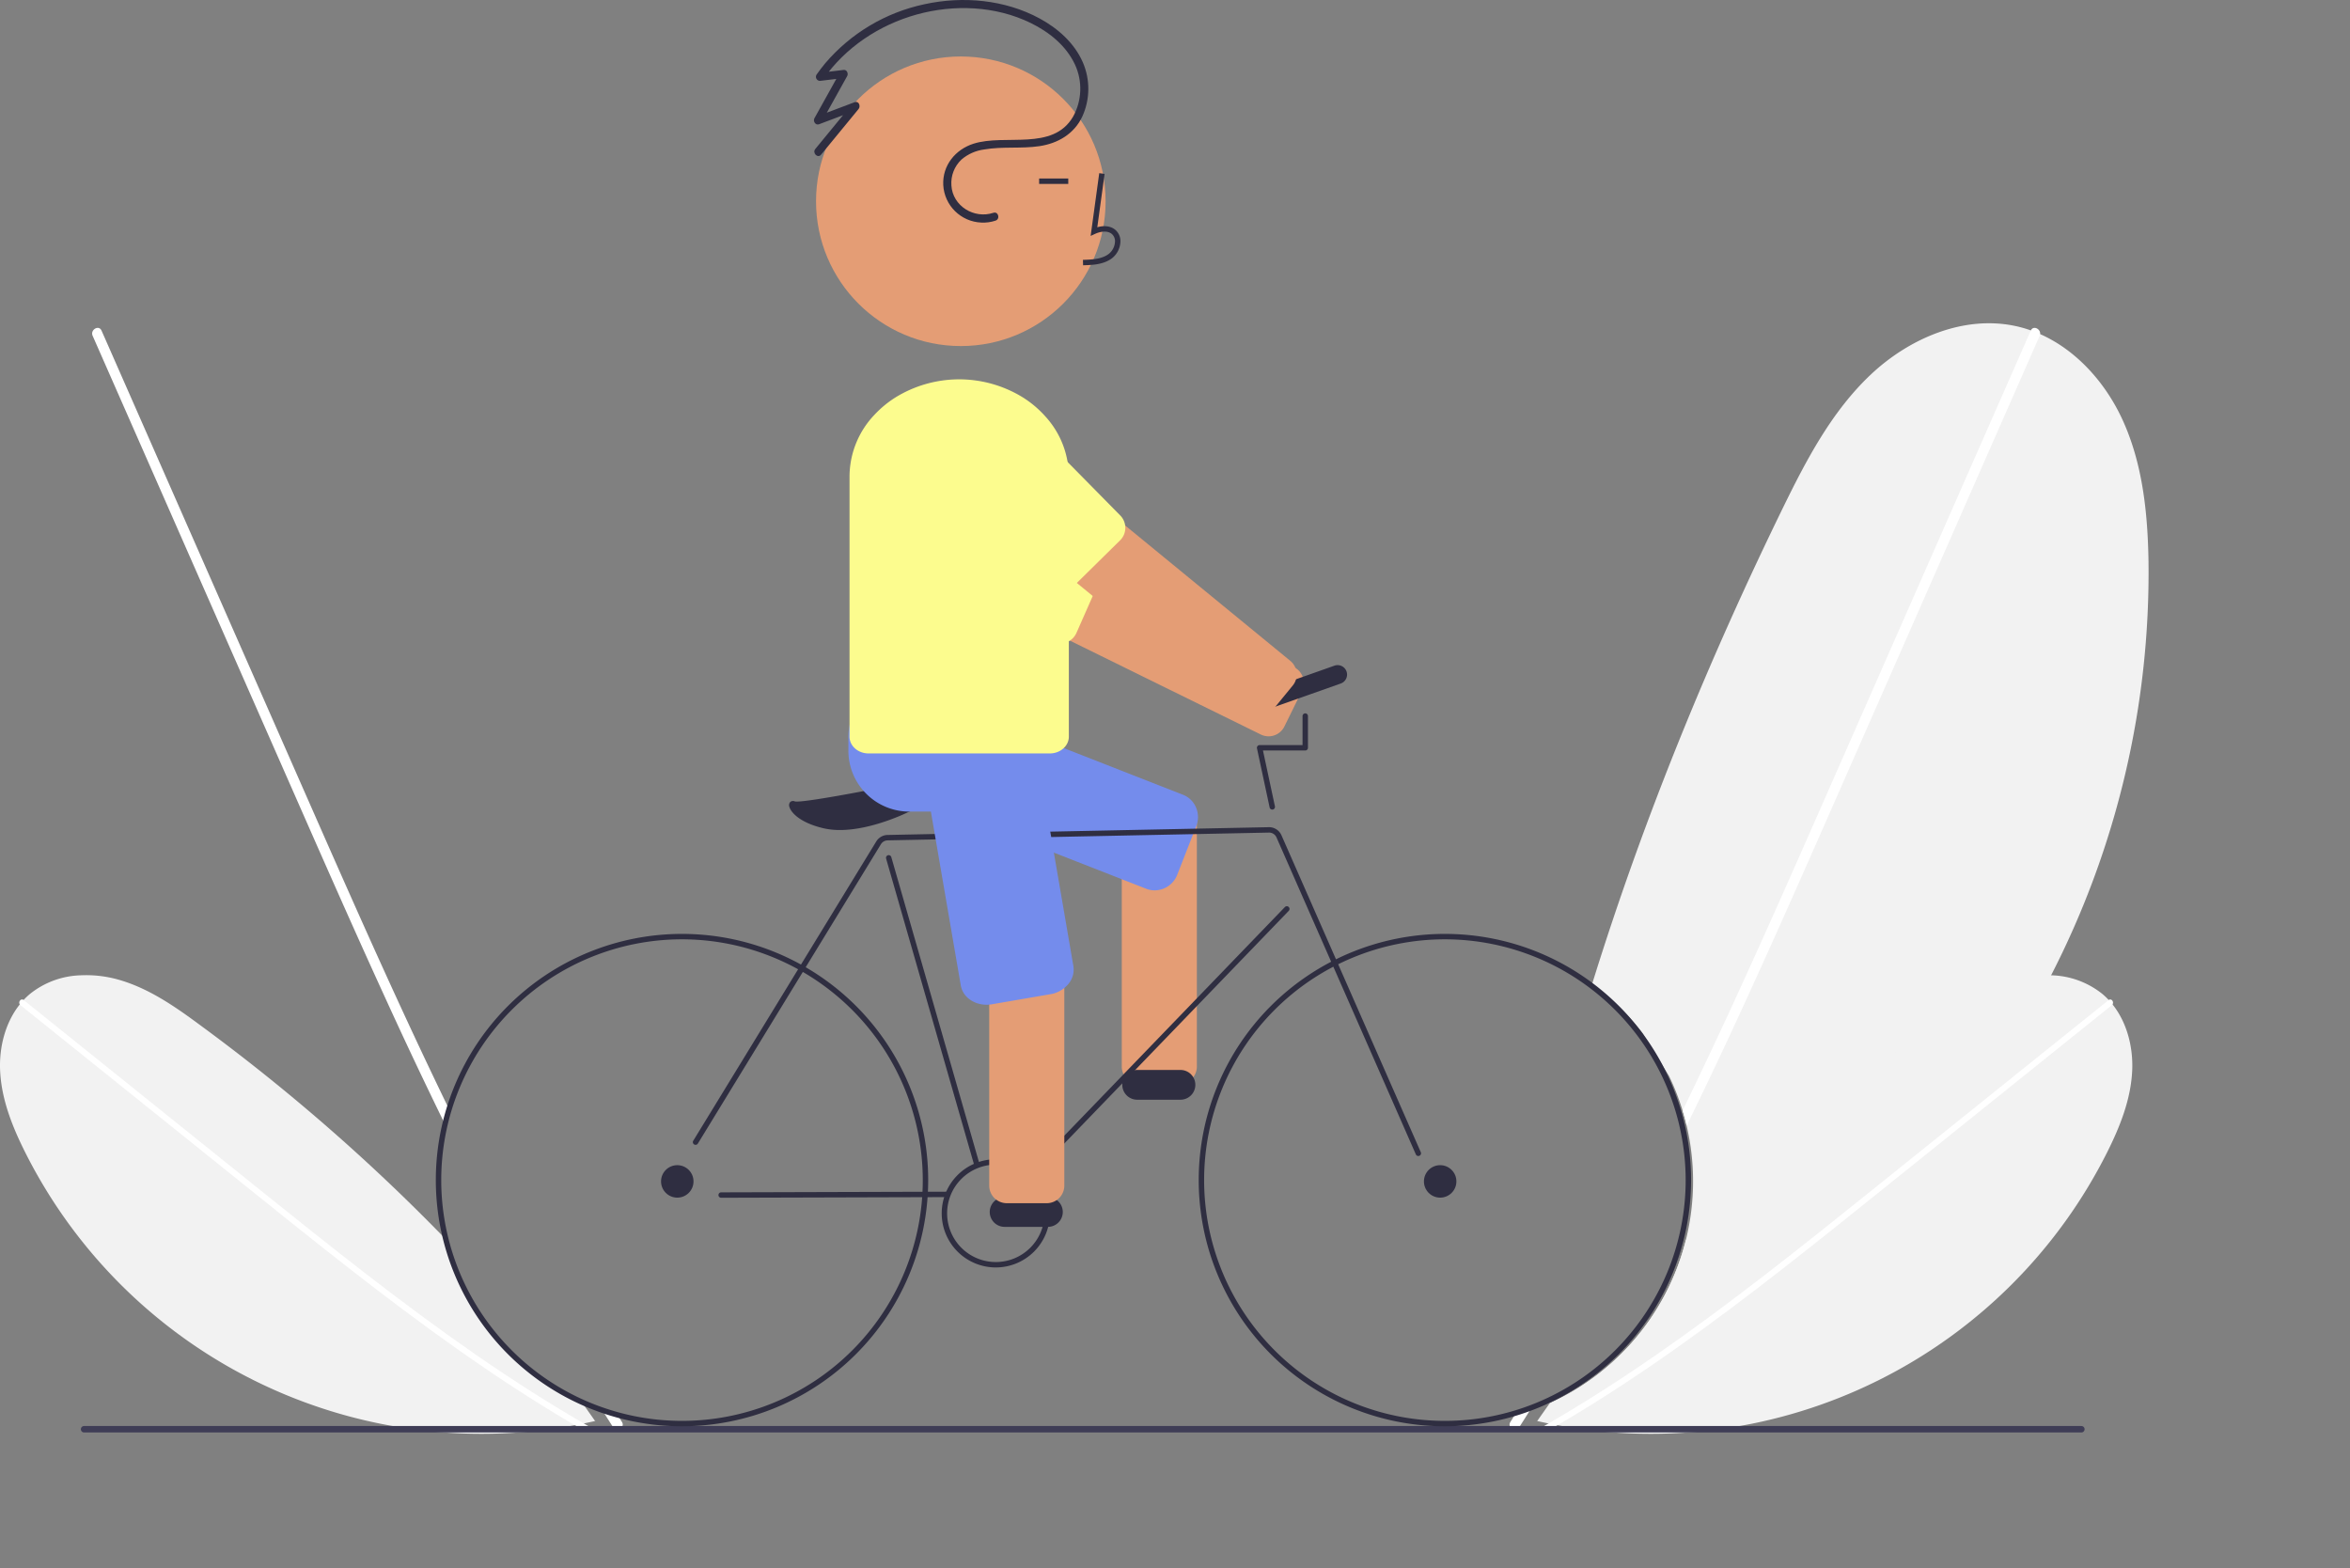 <?xml version="1.0" encoding="UTF-8" standalone="no"?>
<svg
   xmlns:dc="http://purl.org/dc/elements/1.1/"
   xmlns:cc="http://creativecommons.org/ns#"
   xmlns:rdf="http://www.w3.org/1999/02/22-rdf-syntax-ns#"
   xmlns:svg="http://www.w3.org/2000/svg"
   xmlns="http://www.w3.org/2000/svg"
   xmlns:sodipodi="http://sodipodi.sourceforge.net/DTD/sodipodi-0.dtd"
   xmlns:inkscape="http://www.inkscape.org/namespaces/inkscape"
   id="fc2f056a-f2b1-4dd9-91f4-f36b8dc4c674"
   data-name="Layer 1"
   viewBox="0 0 700 467.109"
   version="1.1"
   sodipodi:docname="ride.svg"
   inkscape:version="1.0.1 (c497b03c, 2020-09-10)">
  <rect x="0" y="0" width="700" height="467.109" fill="#808080" stroke="none"/>
  <defs
     id="defs97" />
  <sodipodi:namedview
     pagecolor="#ffffff"
     bordercolor="#666666"
     borderopacity="1"
     objecttolerance="10"
     gridtolerance="10"
     guidetolerance="10"
     inkscape:pageopacity="0"
     inkscape:pageshadow="2"
     inkscape:window-width="1099"
     inkscape:window-height="875"
     id="namedview95"
     showgrid="false"
     fit-margin-top="0"
     fit-margin-left="0"
     fit-margin-right="0"
     fit-margin-bottom="0"
     inkscape:zoom="0.86853616"
     inkscape:cx="411.37463"
     inkscape:cy="179.89641"
     inkscape:window-x="1779"
     inkscape:window-y="45"
     inkscape:window-maximized="0"
     inkscape:current-layer="fc2f056a-f2b1-4dd9-91f4-f36b8dc4c674"
     inkscape:document-rotation="0" />
  <path
     d="m 189.565,422.781 -0.057,0.282 -0.016,0.065 c 0,-0.024 -0.008,-0.04 -0.008,-0.065 -0.016,-0.105 -0.024,-0.21 -0.04,-0.314 0.04,0.008 0.08,0.024 0.121,0.032 z"
     fill="#f2f2f2"
     id="path10"
     style="stroke-width:0.806" />
  <path
     d="m 132.94,328.685 c 0.338,0.701 0.677,1.402 1.023,2.095 q -0.689,2.224 -1.217,4.513 c -0.362,-0.749 -0.733,-1.507 -1.096,-2.256 q -8.848,-18.143 -17.212,-36.504 C 104.833,275.557 95.558,254.437 86.267,233.332 Q 71.593,199.995 56.927,166.675 42.265,133.338 27.595,100.017 a 1.91,1.91 0 0 1 -0.137,-0.5 c -0.17,-1.547 2.022,-2.667 2.756,-1.096 a 0.175,0.175 0 0 1 0.024,0.04 q 1.837,4.146 3.658,8.3 14.662,33.325 29.332,66.658 14.614,33.204 29.235,66.416 c 9.259,21.032 18.542,42.056 28.196,62.903 q 6.032,13.03 12.281,25.947 z"
     fill="#ffffff"
     id="path12"
     style="stroke-width:0.806" />
  <path
     d="m 182.603,425.078 c -0.54,-0.846 -1.08,-1.684 -1.612,-2.53 -0.459,-0.717 -0.91,-1.434 -1.362,-2.152 -0.113,-0.177 -0.225,-0.346 -0.322,-0.524 q 2.224,0.689 4.464,1.322 c 0.121,0.201 0.249,0.411 0.387,0.612 0.362,0.572 0.725,1.152 1.096,1.724 0.056,0.097 0.105,0.185 0.145,0.274 0.636,1.555 -1.789,2.836 -2.796,1.273 z"
     fill="#ffffff"
     id="path14"
     style="stroke-width:0.806" />
  <path
     d="m 175.302,420.477 c 0.661,0.927 1.313,1.853 1.958,2.788 -1.12,0.25 -2.232,0.492 -3.36,0.725 -0.895,0.177 -1.789,0.355 -2.683,0.516 A 152.066,152.066 0 0 1 7.425,343.077 C 3.629,335.486 0.422,327.388 0.036,318.911 -0.287,311.908 1.575,304.575 5.894,299.168 c 0.355,-0.451 0.733,-0.886 1.128,-1.313 a 22.06,22.06 0 0 1 1.942,-1.837 25.327,25.327 0 0 1 15.222,-5.52 35.11,35.11 0 0 1 11.145,1.313 c 8.912,2.53 16.696,7.921 24.15,13.433 a 579.357,579.357 0 0 1 71.324,61.839 c 0.725,0.749 1.459,1.515 2.175,2.272 a 72.993,72.993 0 0 0 40.525,48.591 0.4,0.4 0 0 1 0.072,0.105 c 0.589,0.806 1.161,1.612 1.725,2.426 z"
     fill="#f2f2f2"
     id="path16"
     style="stroke-width:0.806" />
  <path
     d="m 177.381,423.442 c -0.04,-0.056 -0.081,-0.121 -0.121,-0.177 0.024,-0.008 0.04,-0.008 0.065,-0.016 z"
     fill="#f2f2f2"
     id="path18"
     style="stroke-width:0.806" />
  <path
     d="M 6.095,299.396 39.322,326.084 72.549,352.771 c 10.523,8.452 21.039,16.914 31.687,25.209 10.554,8.222 21.238,16.282 32.174,23.991 10.92,7.698 22.094,15.046 33.604,21.835 q 2.15,1.268 4.316,2.51 c 0.999,0.573 1.964,-0.942 0.958,-1.52 -11.592,-6.651 -22.844,-13.878 -33.829,-21.486 -10.997,-7.617 -21.73,-15.609 -32.315,-23.785 C 98.501,371.304 88.006,362.895 77.521,354.476 Q 60.967,341.182 44.415,327.885 L 11.188,301.197 7.053,297.876 c -0.899,-0.722 -1.851,0.802 -0.958,1.52 z"
     fill="#ffffff"
     id="path20"
     style="stroke-width:0.806" />
  <path
     d="m 461.651,417.946 c -0.242,0.113 -0.491,0.226 -0.741,0.322 0.225,-0.072 0.451,-0.145 0.669,-0.218 q 4.787,-1.583 9.501,-3.36 7.578,-2.841 14.956,-6.165 5.271,-2.369 10.443,-4.972 a 262.939,262.939 0 0 0 79.632,-61.629 q 3.046,-3.481 5.971,-7.083 2.489,-3.058 4.875,-6.205 a 256.683,256.683 0 0 0 24.013,-38.14 262.398,262.398 0 0 0 29.01,-123.21 c -0.225,-14.505 -1.749,-29.308 -7.841,-42.467 -5.036,-10.871 -13.626,-20.516 -24.441,-25.303 -0.902,-0.403 -1.821,-0.774 -2.756,-1.096 a 35.167,35.167 0 0 0 -4.391,-1.265 c -15.456,-3.401 -31.774,3.554 -43.289,14.408 -11.523,10.854 -19.074,25.174 -26.028,39.397 -22.12,45.271 -41.436,92.291 -56.488,140.536 -0.169,0.548 -0.338,1.088 -0.508,1.628 a 73.001,73.001 0 0 1 15.031,14.589 l 7.884,12.771 a 71.95,71.95 0 0 1 4.039,10.295 q 0.689,2.224 1.217,4.513 a 72.541,72.541 0 0 1 -40.759,82.653 z"
     fill="#f2f2f2"
     id="path22"
     style="stroke-width:0.806" />
  <path
     d="m 445.591,422.781 0.057,0.282 0.016,0.065 c 0,-0.024 0.008,-0.04 0.008,-0.065 0.016,-0.105 0.024,-0.21 0.04,-0.314 -0.04,0.008 -0.08,0.024 -0.121,0.032 z"
     fill="#f2f2f2"
     id="path24"
     style="stroke-width:0.806" />
  <path
     d="m 502.216,328.685 c -0.338,0.701 -0.677,1.402 -1.023,2.095 q 0.689,2.224 1.217,4.513 c 0.362,-0.749 0.733,-1.507 1.096,-2.256 q 8.848,-18.143 17.212,-36.504 c 9.605,-20.976 18.881,-42.096 28.172,-63.201 q 14.674,-33.337 29.34,-66.658 14.662,-33.337 29.332,-66.658 a 1.91,1.91 0 0 0 0.137,-0.5 c 0.17,-1.547 -2.022,-2.667 -2.756,-1.096 a 0.175,0.175 0 0 0 -0.024,0.04 q -1.837,4.146 -3.658,8.3 -14.662,33.325 -29.332,66.658 -14.614,33.204 -29.235,66.416 c -9.259,21.032 -18.542,42.056 -28.196,62.903 q -6.032,13.03 -12.281,25.947 z"
     fill="#ffffff"
     id="path26"
     style="stroke-width:0.806" />
  <path
     d="m 452.554,425.078 c 0.54,-0.846 1.08,-1.684 1.612,-2.53 0.459,-0.717 0.91,-1.434 1.362,-2.152 0.113,-0.177 0.225,-0.346 0.322,-0.524 q -2.224,0.689 -4.464,1.322 c -0.121,0.201 -0.249,0.411 -0.387,0.612 -0.362,0.572 -0.725,1.152 -1.096,1.724 -0.056,0.097 -0.105,0.185 -0.145,0.274 -0.636,1.555 1.789,2.836 2.796,1.273 z"
     fill="#ffffff"
     id="path28"
     style="stroke-width:0.806" />
  <path
     d="m 459.854,420.477 c -0.661,0.927 -1.313,1.853 -1.958,2.788 1.12,0.25 2.232,0.492 3.36,0.725 0.895,0.177 1.789,0.355 2.683,0.516 a 152.066,152.066 0 0 0 163.792,-81.428 c 3.795,-7.591 7.003,-15.689 7.389,-24.167 0.322,-7.003 -1.539,-14.336 -5.858,-19.743 -0.355,-0.451 -0.733,-0.886 -1.128,-1.313 a 22.06,22.06 0 0 0 -1.942,-1.837 25.327,25.327 0 0 0 -15.222,-5.52 35.11,35.11 0 0 0 -11.145,1.313 c -8.912,2.53 -16.696,7.921 -24.15,13.433 a 579.357,579.357 0 0 0 -71.324,61.839 c -0.725,0.749 -1.459,1.515 -2.175,2.272 a 72.993,72.993 0 0 1 -40.525,48.591 0.4,0.4 0 0 0 -0.072,0.105 c -0.589,0.806 -1.161,1.612 -1.725,2.426 z"
     fill="#f2f2f2"
     id="path30"
     style="stroke-width:0.806" />
  <path
     d="m 457.775,423.442 c 0.04,-0.056 0.081,-0.121 0.121,-0.177 -0.024,-0.008 -0.04,-0.008 -0.065,-0.016 z"
     fill="#f2f2f2"
     id="path32"
     style="stroke-width:0.806" />
  <path
     d="m 629.061,299.396 -33.227,26.688 -33.227,26.688 c -10.523,8.452 -21.039,16.914 -31.687,25.209 -10.554,8.222 -21.238,16.282 -32.174,23.991 -10.92,7.698 -22.094,15.046 -33.604,21.835 q -2.15,1.268 -4.316,2.51 c -0.999,0.573 -1.964,-0.942 -0.958,-1.52 11.592,-6.651 22.844,-13.878 33.829,-21.486 10.997,-7.617 21.73,-15.609 32.315,-23.785 10.642,-8.22 21.137,-16.629 31.622,-25.049 q 16.554,-13.294 33.106,-26.591 l 33.227,-26.688 4.135,-3.321 c 0.899,-0.722 1.851,0.802 0.958,1.52 z"
     fill="#ffffff"
     id="path34"
     style="stroke-width:0.806" />
  <path
     d="m 292.492,154.697 a 5.198,5.198 0 0 0 -3.012,2.652 l -4.139,8.417 -1.108,2.251 a 5.246,5.246 0 0 0 2.382,7.015 l 32.073,15.779 56.878,27.971 a 5.247,5.247 0 0 0 6.832,-2.049 c 0.067,-0.112 0.123,-0.219 0.182,-0.334 l 3.169,-6.441 2.081,-4.234 a 5.213,5.213 0 0 0 0.389,-1.061 5.266,5.266 0 0 0 -0.13,-2.938 5.197,5.197 0 0 0 -2.652,-3.012 l -6.781,-3.337 -50.161,-24.671 -32.007,-15.75 a 5.236,5.236 0 0 0 -3.999,-0.259 z"
     fill="#e49d75"
     id="path36"
     style="stroke-width:0.806" />
  <path
     d="m 282.569,157.821 a 14.576,14.576 0 0 0 -1.518,2.66 14.926,14.926 0 0 0 7.618,19.658 l 25.064,11.065 a 5.26,5.26 0 0 0 4.956,-0.393 5.162,5.162 0 0 0 1.495,-1.472 5.019,5.019 0 0 0 0.455,-0.812 l 7.81,-17.693 a 0.742,0.742 0 0 0 0.048,-0.129 5.234,5.234 0 0 0 -2.724,-6.778 l -25.064,-11.065 a 14.931,14.931 0 0 0 -18.141,4.958 z"
     fill="#fcfc8e"
     id="path38"
     style="stroke-width:0.806" />
  <path
     d="m 351.278,238.304 h -11.894 a 5.243,5.243 0 0 0 -5.238,5.238 v 74.144 a 5.243,5.243 0 0 0 5.238,5.238 h 11.894 a 5.238,5.238 0 0 0 5.238,-5.238 v -74.144 a 5.238,5.238 0 0 0 -5.238,-5.238 z"
     fill="#e49d75"
     id="path40"
     style="stroke-width:0.806" />
  <path
     d="m 343.94,265.196 a 6.938,6.938 0 0 1 -2.533,-0.479 l -66.255,-25.921 a 7.189,7.189 0 0 1 -3.972,-9.345 l 5.669,-14.491 a 7.286,7.286 0 0 1 3.803,-4.018 6.978,6.978 0 0 1 5.456,-0.151 l 66.255,25.921 a 6.984,6.984 0 0 1 3.906,3.813 7.286,7.286 0 0 1 0.067,5.532 l -5.669,14.491 a 7.265,7.265 0 0 1 -6.726,4.648 z"
     fill="#748cec"
     id="path42"
     style="stroke-width:0.806" />
  <path
     d="m 351.626,327.557 h -12.893 a 4.432,4.432 0 0 1 0,-8.864 h 12.893 a 4.432,4.432 0 0 1 0,8.864 z"
     fill="#2f2e41"
     id="path44"
     style="stroke-width:0.806" />
  <path
     d="m 250.185,247.228 a 21.482,21.482 0 0 1 -4.818,-0.509 c -7.153,-1.651 -9.795,-4.79 -10.228,-6.385 a 1.417,1.417 0 0 1 0.262,-1.459 1.235,1.235 0 0 1 1.319,-0.183 c 2.222,0.742 33.721,-5.487 44.908,-8.069 4.652,-1.073 7.917,-0.896 9.705,0.526 a 3.13,3.13 0 0 1 1.264,2.284 v 0.281 l -22,8.148 c -0.712,0.354 -10.964,5.367 -20.413,5.367 z"
     fill="#2f2e41"
     id="path46"
     style="stroke-width:0.806" />
  <path
     d="m 422.479,344.326 a 0.806,0.806 0 0 1 -0.738,-0.482 L 380.236,249.437 a 2.405,2.405 0 0 0 -2.262,-1.444 l -113.567,2.318 a 2.406,2.406 0 0 0 -2.013,1.156 l -54.504,89.126 a 0.806,0.806 0 1 1 -1.375,-0.84 l 54.504,-89.127 a 4.011,4.011 0 0 1 3.355,-1.927 l 113.567,-2.318 a 4.032,4.032 0 0 1 3.771,2.407 l 41.505,94.407 a 0.807,0.807 0 0 1 -0.737,1.13 z"
     fill="#2f2e41"
     id="path48"
     style="stroke-width:0.806" />
  <path
     d="m 290.986,347.703 a 0.806,0.806 0 0 1 -0.774,-0.584 l -26.269,-91.398 a 0.806,0.806 0 0 1 1.549,-0.445 l 26.269,91.398 a 0.806,0.806 0 0 1 -0.552,0.997 0.795,0.795 0 0 1 -0.223,0.032 z"
     fill="#2f2e41"
     id="path50"
     style="stroke-width:0.806" />
  <path
     d="m 296.627,241.737 h -25.786 a 18.151,18.151 0 0 1 -18.131,-18.131 v -4.029 a 18.151,18.151 0 0 1 18.131,-18.131 h 25.786 a 18.151,18.151 0 0 1 18.131,18.131 v 4.029 a 18.151,18.151 0 0 1 -18.131,18.131 z"
     fill="#748cec"
     id="path52"
     style="stroke-width:0.806" />
  <circle
     cx="428.985"
     cy="351.889"
     r="4.835"
     fill="#2f2e41"
     id="circle54"
     style="stroke-width:0.806" />
  <circle
     cx="201.743"
     cy="351.889"
     r="4.835"
     fill="#2f2e41"
     id="circle56"
     style="stroke-width:0.806" />
  <path
     d="m 374.123,212.348 a 2.821,2.821 0 0 1 -0.943,-5.48 l 24.312,-8.595 a 2.82,2.82 0 1 1 1.88,5.318 l -24.312,8.595 a 2.802,2.802 0 0 1 -0.937,0.162 z"
     fill="#2f2e41"
     id="path58"
     style="stroke-width:0.806" />
  <path
     d="m 310.45,347.054 a 0.806,0.806 0 0 1 -0.58,-1.365 l 72.849,-75.506 a 0.806,0.806 0 1 1 1.16,1.119 l -72.849,75.506 a 0.803,0.803 0 0 1 -0.58,0.246 z"
     fill="#2f2e41"
     id="path60"
     style="stroke-width:0.806" />
  <path
     d="m 214.817,356.763 a 0.806,0.806 0 0 1 -0.003,-1.612 l 67.305,-0.196 h 0.003 a 0.806,0.806 0 0 1 0.003,1.612 l -67.305,0.196 z"
     fill="#2f2e41"
     id="path62"
     style="stroke-width:0.806" />
  <path
     d="m 378.975,241.143 a 0.806,0.806 0 0 1 -0.787,-0.637 l -3.769,-17.603 a 0.806,0.806 0 0 1 0.788,-0.975 h 12.785 v -8.641 a 0.806,0.806 0 0 1 1.612,0 v 9.446 a 0.806,0.806 0 0 1 -0.806,0.806 H 376.204 l 3.56,16.628 a 0.805,0.805 0 0 1 -0.789,0.975 z"
     fill="#2f2e41"
     id="path64"
     style="stroke-width:0.806" />
  <path
     d="m 296.627,377.518 a 16.116,16.116 0 1 1 16.116,-16.116 16.135,16.135 0 0 1 -16.116,16.116 z m 0,-30.621 a 14.505,14.505 0 1 0 14.505,14.505 14.521,14.521 0 0 0 -14.505,-14.505 z"
     fill="#2f2e41"
     id="path66"
     style="stroke-width:0.806" />
  <path
     d="m 312.141,365.431 h -12.893 a 4.432,4.432 0 0 1 0,-8.864 h 12.893 a 4.432,4.432 0 0 1 0,8.864 z"
     fill="#2f2e41"
     id="path68"
     style="stroke-width:0.806" />
  <path
     d="M 619.982,426.668 H 25.048 a 0.959,0.959 0 1 1 0,-1.919 H 619.982 a 0.959,0.959 0 1 1 0,1.919 z"
     fill="#3f3d56"
     id="path70"
     style="stroke-width:0.806" />
  <path
     d="m 303.837,132.816 a 5.198,5.198 0 0 0 -3.536,1.897 l -5.945,7.255 -1.591,1.939 a 5.246,5.246 0 0 0 0.723,7.373 l 27.642,22.663 49.021,40.18 a 5.247,5.247 0 0 0 7.119,-0.44 c 0.09,-0.093 0.17,-0.185 0.254,-0.283 l 4.551,-5.551 2.99,-3.65 a 5.213,5.213 0 0 0 0.62,-0.945 5.266,5.266 0 0 0 0.542,-2.89 5.197,5.197 0 0 0 -1.897,-3.536 L 378.487,192.035 335.256,156.598 307.672,133.978 a 5.236,5.236 0 0 0 -3.835,-1.162 z"
     fill="#e49d75"
     id="path72"
     style="stroke-width:0.806" />
  <circle
     cx="286.202"
     cy="59.949"
     r="43.127"
     fill="#e49d75"
     id="circle74"
     style="stroke-width:0.806" />
  <path
     d="m 322.621,79.014 -0.045,-1.612 c 2.998,-0.083 5.642,-0.271 7.628,-1.723 a 4.954,4.954 0 0 0 1.919,-3.649 2.832,2.832 0 0 0 -0.929,-2.332 c -1.319,-1.114 -3.44,-0.753 -4.986,-0.044 l -1.333,0.611 2.557,-18.687 1.597,0.219 -2.175,15.896 c 2.101,-0.618 4.048,-0.352 5.381,0.774 a 4.409,4.409 0 0 1 1.499,3.62 6.553,6.553 0 0 1 -2.579,4.894 c -2.552,1.865 -5.869,1.958 -8.534,2.033 z"
     fill="#2f2e41"
     id="path76"
     style="stroke-width:0.806" />
  <rect
     x="309.527"
     y="53.168"
     width="8.68"
     height="1.612"
     fill="#2f2e41"
     id="rect78"
     style="stroke-width:0.806" />
  <path
     d="M 333.699,153.534 314.471,134.021 a 14.908,14.908 0 0 0 -21.243,20.923 l 19.228,19.513 a 5.235,5.235 0 0 0 6.585,0.715 4.341,4.341 0 0 0 0.824,-0.657 l 13.776,-13.571 a 5.179,5.179 0 0 0 1.143,-1.668 5.266,5.266 0 0 0 -1.086,-5.741 z"
     fill="#fcfc8e"
     id="path80"
     style="stroke-width:0.806" />
  <path
     d="m 311.792,273.76 h -11.894 a 5.243,5.243 0 0 0 -5.238,5.238 v 74.144 a 5.243,5.243 0 0 0 5.238,5.238 h 11.894 a 5.238,5.238 0 0 0 5.238,-5.238 v -74.144 a 5.238,5.238 0 0 0 -5.238,-5.238 z"
     fill="#e49d75"
     id="path82"
     style="stroke-width:0.806" />
  <path
     d="m 293.865,299.266 c -3.808,4e-4 -7.092,-2.356 -7.676,-5.751 L 274.131,223.401 a 6.623,6.623 0 0 1 1.533,-5.382 8.804,8.804 0 0 1 5.327,-3.007 l 17.411,-2.995 c 4.448,-0.765 8.605,1.754 9.269,5.614 l 12.059,70.115 a 6.624,6.624 0 0 1 -1.528,5.381 8.806,8.806 0 0 1 -5.332,3.007 l -17.411,2.995 a 9.388,9.388 0 0 1 -1.593,0.137 z"
     fill="#748cec"
     id="path84"
     style="stroke-width:0.806" />
  <path
     d="m 311.543,124.213 a 31.206,31.206 0 0 0 -7.075,-5.974 36.136,36.136 0 0 0 -37.777,0.164 31.506,31.506 0 0 0 -6.148,5.077 26.785,26.785 0 0 0 -7.494,18.372 v 77.575 a 3.384,3.384 0 0 0 0.065,0.705 c 0.379,2.414 2.74,4.28 5.576,4.28 h 54.047 c 3.102,0 5.641,-2.236 5.641,-4.985 v -77.575 a 26.612,26.612 0 0 0 -6.834,-17.639 z"
     fill="#fcfc8e"
     id="path86"
     style="stroke-width:0.806" />
  <path
     d="m 295.895,63.385 c -5.718,1.9 -12.137,-2.005 -12.501,-8.154 -0.209,-2.891 0.893,-5.722 3.001,-7.711 1.918,-1.637 4.272,-2.679 6.773,-3 5.429,-0.942 11.01,-0.178 16.463,-0.99 5.5,-0.819 10.349,-3.66 12.76,-8.827 2.337,-5.127 2.387,-11.006 0.139,-16.173 C 320.028,12.809 315.119,8.451 309.711,5.518 299.303,-0.128 286.811,-1.239 275.343,1.265 263.825,3.711 253.438,9.896 245.8,18.858 c -0.914,1.101 -1.78,2.24 -2.599,3.416 -0.462,0.806 0.115,1.811 1.044,1.819 l 7.07,-0.851 -1.044,-1.819 -7.684,13.815 c -0.473,0.85 0.329,2.166 1.365,1.776 l 11.269,-4.247 -1.176,-2.02 -11.184,13.617 c -0.98,1.193 0.721,2.913 1.709,1.709 l 11.184,-13.617 c 0.679,-0.827 0.073,-2.491 -1.176,-2.02 l -11.269,4.247 1.365,1.776 7.684,-13.815 c 0.401,-0.721 -0.087,-1.934 -1.044,-1.819 l -7.07,0.851 1.044,1.819 c 3.261,-4.67 7.382,-8.658 12.049,-11.868 4.786,-3.291 10.147,-5.763 15.746,-7.312 11.101,-3.071 23.461,-2.579 33.905,2.518 5.519,2.693 10.568,6.74 13.219,12.4 2.297,4.969 2.085,10.736 -0.57,15.523 -6.065,10.355 -20.204,5.033 -29.666,8.049 -5.398,1.72 -9.273,6.469 -9.004,12.284 0.321,6.109 5.244,10.968 11.357,11.208 1.428,0.071 2.857,-0.125 4.213,-0.578 1.469,-0.488 0.84,-2.824 -0.643,-2.331 z"
     fill="#2f2e41"
     id="path88"
     sodipodi:nodetypes="scccsccscccccccccccssccccsccsssccscccss"
     style="fill:#2f2e41;fill-opacity:1;stroke-width:0.806" />
  <path
     d="m 203.151,424.829 a 73.33,73.33 0 1 1 73.33,-73.33 73.413,73.413 0 0 1 -73.33,73.33 z m 0,-145.048 a 71.718,71.718 0 1 0 71.718,71.718 71.799,71.799 0 0 0 -71.718,-71.718 z"
     fill="#2f2e41"
     id="path90"
     style="stroke-width:0.806" />
  <path
     d="m 430.394,424.829 a 73.33,73.33 0 1 1 73.33,-73.33 73.413,73.413 0 0 1 -73.33,73.33 z m 0,-145.048 a 71.718,71.718 0 1 0 71.718,71.718 71.799,71.799 0 0 0 -71.718,-71.718 z"
     fill="#2f2e41"
     id="path92"
     style="stroke-width:0.806" />
</svg>
